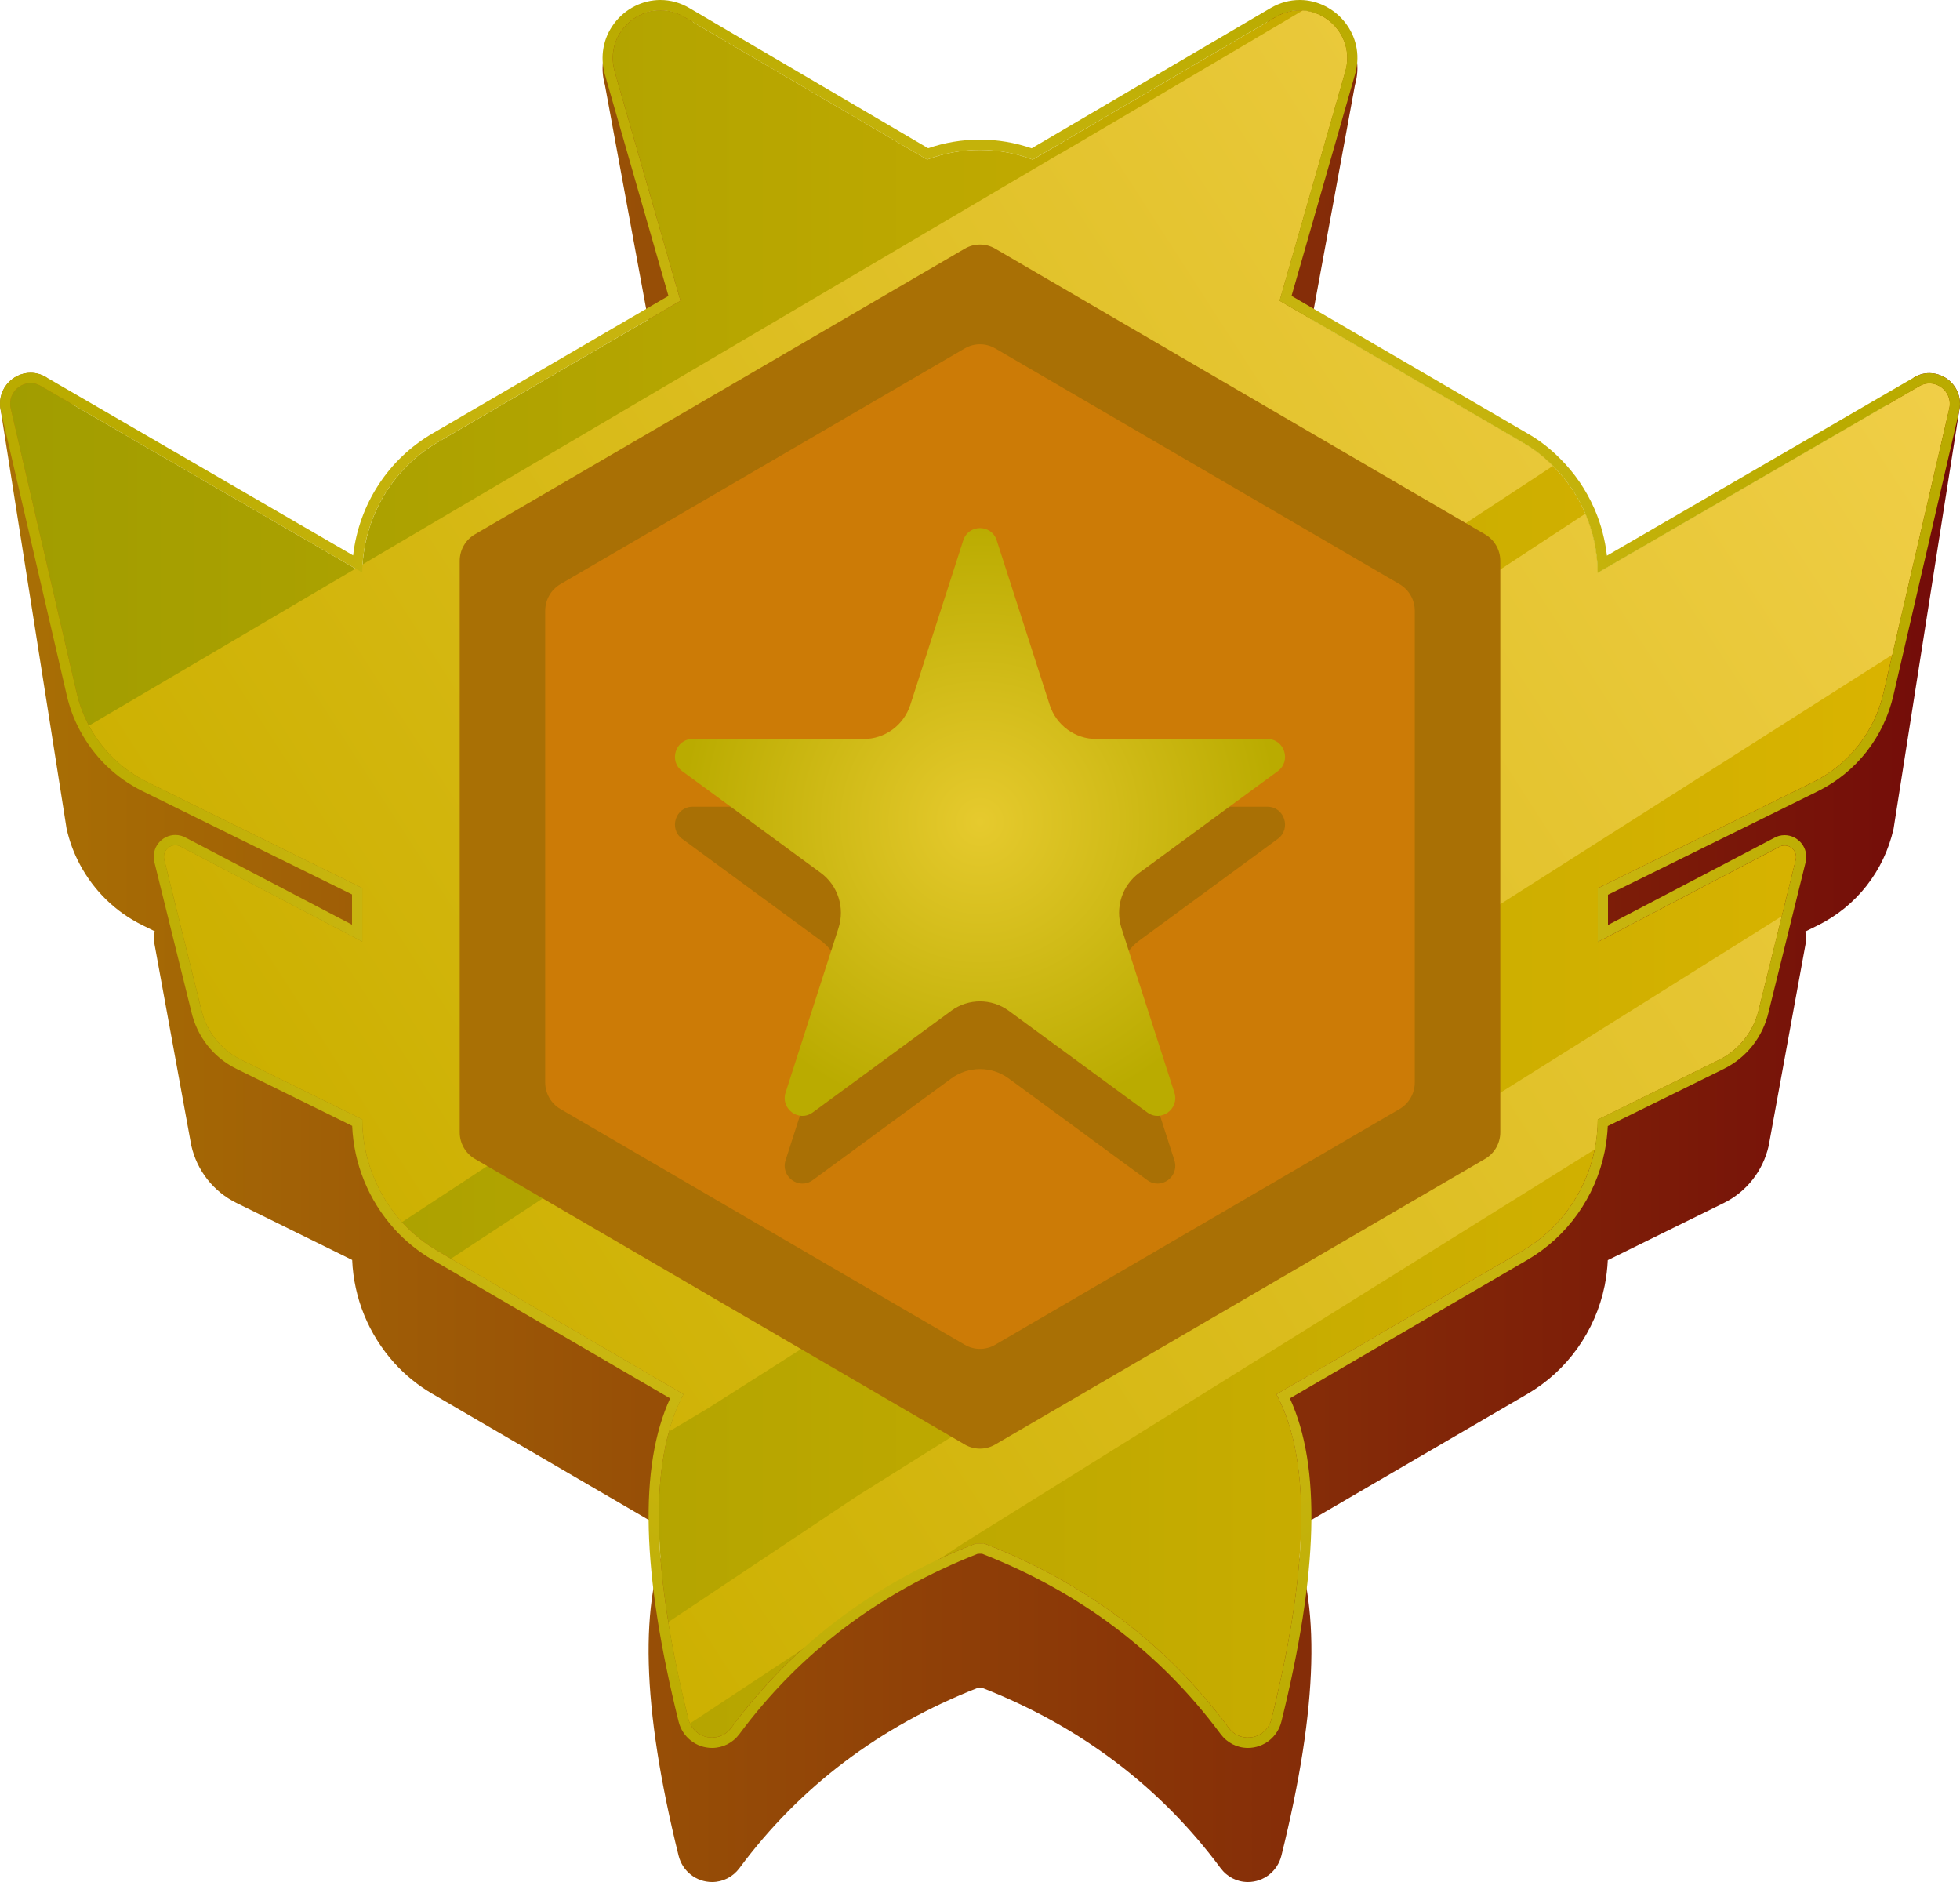 <svg width="50" height="48" viewBox="0 0 50 48" fill="none" xmlns="http://www.w3.org/2000/svg">
<path d="M49.832 9.816C49.684 9.628 49.455 9.516 49.22 9.516C49.081 9.516 48.943 9.555 48.825 9.627L40.993 17.592C40.947 17.191 40.845 16.8 40.689 16.432L40.671 16.39C40.461 15.912 40.168 15.483 39.799 15.117C39.544 14.859 39.262 14.642 38.964 14.473L32.948 10.966L34.566 2.165C34.693 1.725 34.623 1.279 34.367 0.91C34.111 0.538 33.694 0.298 33.253 0.267C33.22 0.264 33.187 0.263 33.155 0.263C32.898 0.263 32.65 0.332 32.416 0.467L26.318 7.203C25.892 7.056 25.448 6.981 24.996 6.981C24.546 6.981 24.103 7.055 23.677 7.201L17.584 0.467C17.352 0.332 17.104 0.263 16.846 0.263C16.387 0.263 15.944 0.489 15.663 0.867C15.386 1.238 15.301 1.711 15.431 2.165L17.052 10.967L11.037 14.473C9.906 15.129 9.159 16.281 9.008 17.584L1.179 9.621C1.057 9.547 0.919 9.508 0.78 9.508C0.546 9.508 0.317 9.621 0.168 9.809C0.021 9.996 -0.033 10.238 0.02 10.475L1.698 21.13C1.77 21.455 1.885 21.765 2.04 22.052C2.399 22.724 2.948 23.258 3.63 23.595L8.98 26.232V27.003L4.758 23.45C4.671 23.397 4.573 23.369 4.473 23.369C4.307 23.369 4.145 23.448 4.041 23.58C3.936 23.712 3.898 23.884 3.937 24.057L4.879 29.212C5.024 29.855 5.443 30.389 6.029 30.679L8.984 32.135C9.025 33.108 9.404 34.037 10.062 34.766C10.339 35.073 10.667 35.338 11.036 35.553L17.095 39.084C16.297 40.819 16.368 43.521 17.311 47.328C17.409 47.724 17.76 48 18.165 48C18.442 48 18.697 47.87 18.864 47.645C20.4 45.573 22.445 44.027 24.943 43.049C24.943 43.049 25.019 43.048 25.053 43.047C27.553 44.025 29.599 45.572 31.136 47.644C31.303 47.87 31.558 48 31.835 48C32.24 48 32.591 47.723 32.689 47.327C33.632 43.521 33.703 40.82 32.905 39.085L38.964 35.553C39.98 34.961 40.699 33.954 40.936 32.789L40.941 32.76C40.98 32.559 41.005 32.351 41.015 32.14L43.971 30.684C44.556 30.396 44.975 29.862 45.12 29.222L46.064 24.057C46.102 23.89 46.064 23.719 45.959 23.587C45.854 23.453 45.692 23.374 45.526 23.374C45.427 23.374 45.328 23.402 45.256 23.447L41.02 27.011V26.24L46.371 23.602C47.355 23.116 48.06 22.218 48.305 21.14L49.98 10.479C50.033 10.243 49.979 10.002 49.832 9.816Z" fill="url(#paint0_linear_650_1651)"/>
<path d="M49.727 10.42L48.273 16.7L48.051 17.66C47.825 18.657 47.166 19.496 46.257 19.946L40.76 22.656V24.024L45.376 21.606C45.597 21.472 45.868 21.672 45.811 21.924L45.454 23.369L44.868 25.739C44.798 26.047 44.657 26.328 44.454 26.559C44.425 26.594 44.396 26.625 44.365 26.657C44.219 26.807 44.047 26.933 43.855 27.028L40.76 28.554C40.757 28.811 40.731 29.067 40.681 29.314V29.317C40.462 30.392 39.801 31.342 38.834 31.905L32.563 35.562C33.507 37.335 33.332 40.229 32.436 43.843C32.311 44.353 31.657 44.488 31.344 44.067C29.758 41.928 27.674 40.36 25.1 39.363C25.032 39.366 24.964 39.368 24.896 39.366C24.581 39.487 24.274 39.618 23.974 39.755C22.659 40.365 21.483 41.139 20.452 42.075C19.793 42.672 19.194 43.336 18.654 44.067C18.368 44.453 17.792 44.372 17.602 43.956C17.586 43.919 17.573 43.883 17.563 43.843C17.346 42.975 17.174 42.149 17.049 41.37C16.734 39.431 16.711 37.782 17.065 36.511C17.159 36.164 17.284 35.849 17.438 35.559L11.506 32.102H11.503L11.482 32.089L11.167 31.905C10.823 31.705 10.516 31.458 10.255 31.169C9.617 30.461 9.244 29.53 9.242 28.548L6.144 27.023C5.633 26.77 5.261 26.297 5.133 25.733L4.19 21.919C4.133 21.664 4.404 21.466 4.625 21.601L9.242 24.016V22.648L3.745 19.938C3.112 19.625 2.598 19.123 2.27 18.507C2.127 18.241 2.02 17.954 1.952 17.652L0.274 10.415C0.173 9.965 0.655 9.61 1.046 9.847L9.07 14.503L9.242 14.603V14.65C9.242 14.566 9.244 14.479 9.249 14.395C9.333 13.106 10.047 11.93 11.167 11.28L17.36 7.671L15.682 1.828C15.38 0.771 16.51 -0.121 17.453 0.432L23.651 4.07C24.521 3.741 25.477 3.741 26.345 4.072L32.548 0.432C32.775 0.3 33.009 0.25 33.236 0.266C33.95 0.316 34.549 1.023 34.317 1.828L32.642 7.671L38.834 11.28C39.126 11.446 39.384 11.649 39.616 11.883L39.618 11.886C39.962 12.227 40.239 12.633 40.434 13.077C40.437 13.085 40.442 13.093 40.444 13.101C40.642 13.569 40.754 14.077 40.76 14.608V14.611L48.953 9.855C49.174 9.72 49.425 9.776 49.581 9.928C49.604 9.952 49.628 9.976 49.646 10.005C49.667 10.031 49.682 10.062 49.695 10.094C49.701 10.11 49.708 10.126 49.714 10.141C49.742 10.226 49.75 10.32 49.727 10.42Z" fill="url(#paint1_linear_650_1651)"/>
<path d="M49.714 10.142C49.709 10.126 49.701 10.11 49.696 10.094C49.683 10.063 49.665 10.031 49.646 10.005C49.628 9.976 49.605 9.952 49.581 9.928C49.425 9.776 49.175 9.721 48.953 9.855L40.76 14.608V14.611H40.757C40.752 14.08 40.64 13.569 40.442 13.101L11.506 32.102L17.438 35.559C17.284 35.849 17.159 36.164 17.066 36.511L18.055 35.922L48.271 16.7L49.724 10.42C49.748 10.32 49.74 10.226 49.714 10.142ZM21.875 38.151L17.05 41.37C17.175 42.149 17.347 42.975 17.563 43.843C17.573 43.883 17.587 43.92 17.602 43.956L20.452 42.075L23.975 39.755L24.6 39.345L40.679 29.317V29.314C40.729 29.067 40.755 28.811 40.757 28.554H40.76L43.855 27.028C44.048 26.933 44.22 26.807 44.366 26.657C44.397 26.625 44.425 26.594 44.454 26.56C44.652 26.328 44.795 26.047 44.866 25.739L45.452 23.369L21.875 38.151ZM38.835 11.281L32.642 7.671L34.317 1.829C34.549 1.024 33.95 0.316 33.236 0.266C30.277 2.015 26.919 4.004 26.892 4.004L26.603 4.175L9.25 14.395L9.07 14.503L2.271 18.507C2.599 19.123 3.112 19.625 3.745 19.938L9.242 22.648V24.016L4.626 21.601C4.404 21.467 4.133 21.664 4.191 21.919L5.134 25.734C5.261 26.297 5.634 26.77 6.144 27.023L9.242 28.548C9.245 29.53 9.617 30.461 10.255 31.169L39.616 11.883C39.384 11.649 39.127 11.446 38.835 11.281Z" fill="url(#paint2_linear_650_1651)"/>
<path d="M11.727 28.878V14.307C11.727 14.027 11.874 13.768 12.115 13.628L24.612 6.342C24.852 6.202 25.148 6.202 25.388 6.342L37.884 13.628C38.125 13.768 38.273 14.027 38.273 14.307V28.878C38.273 29.158 38.125 29.417 37.884 29.557L25.388 36.842C25.147 36.982 24.851 36.982 24.611 36.842L12.115 29.557C11.874 29.417 11.727 29.158 11.727 28.878Z" fill="#A97005"/>
<path d="M13.908 27.606V15.579C13.908 15.298 14.056 15.04 14.296 14.899L24.611 8.886C24.852 8.746 25.148 8.746 25.388 8.886L35.703 14.899C35.943 15.04 36.091 15.298 36.091 15.579V27.606C36.091 27.886 35.943 28.145 35.703 28.285L25.388 34.298C25.147 34.438 24.851 34.438 24.611 34.298L14.296 28.285C14.056 28.145 13.908 27.886 13.908 27.606Z" fill="#CC7B06"/>
<path d="M49.832 9.816C49.684 9.628 49.455 9.516 49.22 9.516C49.081 9.516 48.943 9.555 48.825 9.627L40.993 14.172C40.947 13.771 40.845 13.38 40.689 13.012L40.671 12.971C40.461 12.492 40.168 12.064 39.799 11.697C39.544 11.439 39.262 11.222 38.964 11.053L32.948 7.547L34.566 1.902C34.693 1.462 34.623 1.016 34.367 0.646C34.111 0.275 33.694 0.034 33.253 0.003C33.22 0.001 33.187 0 33.155 0C32.898 0 32.65 0.069 32.416 0.204L26.318 3.783C25.892 3.636 25.448 3.561 24.996 3.561C24.546 3.561 24.103 3.635 23.677 3.781L17.584 0.204C17.352 0.069 17.104 0 16.846 0C16.387 0 15.944 0.226 15.663 0.604C15.386 0.975 15.301 1.448 15.431 1.902L17.052 7.547L11.037 11.053C9.906 11.709 9.159 12.861 9.008 14.165L1.179 9.621C1.057 9.547 0.919 9.508 0.78 9.508C0.546 9.508 0.317 9.621 0.168 9.809C0.021 9.996 -0.033 10.238 0.02 10.475L1.698 17.71C1.77 18.035 1.885 18.345 2.04 18.632C2.399 19.304 2.948 19.838 3.63 20.175L8.98 22.812V23.584L4.758 21.375C4.671 21.323 4.573 21.295 4.473 21.295C4.307 21.295 4.145 21.374 4.041 21.506C3.936 21.638 3.898 21.81 3.937 21.983L4.879 25.793C5.024 26.435 5.443 26.97 6.029 27.259L8.984 28.715C9.025 29.688 9.404 30.617 10.062 31.346C10.339 31.653 10.667 31.918 11.036 32.133L17.095 35.665C16.297 37.4 16.368 40.101 17.311 43.908C17.409 44.304 17.76 44.58 18.165 44.58C18.442 44.58 18.697 44.45 18.864 44.225C20.4 42.153 22.445 40.607 24.943 39.629C24.943 39.629 25.019 39.629 25.053 39.628C27.553 40.605 29.599 42.152 31.136 44.224C31.303 44.45 31.558 44.58 31.835 44.58C32.24 44.58 32.591 44.303 32.689 43.907C33.632 40.101 33.703 37.4 32.905 35.665L38.964 32.133C39.98 31.541 40.699 30.534 40.936 29.369L40.941 29.34C40.98 29.139 41.005 28.931 41.015 28.72L43.971 27.264C44.556 26.977 44.975 26.442 45.12 25.802L46.064 21.983C46.102 21.816 46.064 21.645 45.959 21.512C45.854 21.379 45.692 21.3 45.526 21.3C45.427 21.3 45.328 21.328 45.256 21.372L41.02 23.591V22.82L46.371 20.182C47.355 19.696 48.06 18.798 48.305 17.72L49.98 10.479C50.033 10.243 49.979 10.002 49.832 9.816ZM49.726 10.42L48.272 16.7L48.051 17.66C47.824 18.657 47.165 19.496 46.256 19.946L40.759 22.656V24.024L45.375 21.606C45.596 21.472 45.867 21.672 45.81 21.924L45.453 23.369L44.867 25.739C44.739 26.302 44.37 26.775 43.856 27.028L40.759 28.554C40.756 28.811 40.73 29.067 40.681 29.314V29.317C40.462 30.392 39.8 31.342 38.833 31.905L32.562 35.561C33.505 37.335 33.331 40.228 32.436 43.843C32.31 44.353 31.656 44.487 31.344 44.067C29.758 41.927 27.675 40.361 25.099 39.363C25.031 39.365 24.964 39.367 24.896 39.365C22.322 40.363 20.24 41.929 18.655 44.067C18.343 44.488 17.69 44.353 17.563 43.843C16.668 40.227 16.494 37.334 17.438 35.56L11.505 32.102L11.481 32.089L11.166 31.905C10.822 31.705 10.515 31.458 10.254 31.169C9.616 30.461 9.243 29.53 9.241 28.548L6.143 27.023C5.633 26.77 5.26 26.297 5.132 25.734L4.189 21.919C4.132 21.664 4.403 21.467 4.624 21.601L9.241 24.016V22.648L3.744 19.938C3.111 19.625 2.597 19.123 2.269 18.507C2.126 18.241 2.019 17.955 1.951 17.652L0.274 10.415C0.172 9.965 0.654 9.61 1.045 9.847L9.069 14.503L9.241 14.603V14.65C9.241 14.566 9.243 14.479 9.249 14.395C9.332 13.106 10.046 11.93 11.166 11.28L17.359 7.671L15.681 1.828C15.379 0.771 16.509 -0.121 17.452 0.432L23.65 4.07C24.52 3.741 25.477 3.741 26.344 4.072L32.547 0.432C32.774 0.3 33.008 0.25 33.235 0.266C33.949 0.316 34.548 1.023 34.316 1.828L32.641 7.671L38.833 11.28C39.125 11.446 39.383 11.649 39.615 11.883L39.618 11.886C39.962 12.228 40.238 12.633 40.433 13.077C40.436 13.085 40.441 13.093 40.443 13.101C40.641 13.569 40.754 14.08 40.759 14.611L48.955 9.855C49.346 9.618 49.827 9.97 49.726 10.42Z" fill="url(#paint3_radial_650_1651)"/>
<path d="M25.427 15.51L26.777 19.704C26.944 20.223 27.424 20.575 27.965 20.575H32.331C32.767 20.575 32.948 21.137 32.596 21.396L29.063 23.988C28.625 24.309 28.442 24.878 28.609 25.398L29.958 29.591C30.093 30.009 29.619 30.357 29.267 30.099L25.734 27.507C25.296 27.186 24.703 27.186 24.266 27.507L20.733 30.099C20.381 30.357 19.907 30.009 20.041 29.591L21.39 25.398C21.558 24.878 21.375 24.309 20.937 23.988L17.404 21.396C17.052 21.138 17.233 20.575 17.668 20.575H22.035C22.576 20.575 23.055 20.223 23.223 19.704L24.572 15.51C24.707 15.092 25.293 15.092 25.427 15.51Z" fill="#A97005"/>
<path d="M25.427 13.783L26.777 17.976C26.944 18.496 27.424 18.848 27.965 18.848H32.331C32.767 18.848 32.948 19.41 32.596 19.669L29.063 22.261C28.625 22.582 28.442 23.151 28.609 23.671L29.958 27.864C30.093 28.282 29.619 28.63 29.267 28.372L25.734 25.78C25.296 25.459 24.703 25.459 24.266 25.78L20.733 28.372C20.381 28.63 19.907 28.282 20.041 27.864L21.39 23.671C21.558 23.151 21.375 22.582 20.937 22.261L17.404 19.669C17.052 19.41 17.233 18.848 17.668 18.848H22.035C22.576 18.848 23.055 18.496 23.223 17.976L24.572 13.783C24.707 13.364 25.293 13.364 25.427 13.783Z" fill="url(#paint4_radial_650_1651)"/>
<defs>
<linearGradient id="paint0_linear_650_1651" x1="-0" y1="24.131" x2="50" y2="24.131" gradientUnits="userSpaceOnUse">
<stop stop-color="#A97005"/>
<stop offset="1" stop-color="#730B09"/>
</linearGradient>
<linearGradient id="paint1_linear_650_1651" x1="0.261" y1="22.29" x2="49.74" y2="22.29" gradientUnits="userSpaceOnUse">
<stop stop-color="#A19D00"/>
<stop offset="1" stop-color="#DBB400"/>
</linearGradient>
<linearGradient id="paint2_linear_650_1651" x1="9.069" y1="32.059" x2="47.789" y2="7.121" gradientUnits="userSpaceOnUse">
<stop stop-color="#CCB000"/>
<stop offset="1" stop-color="#F0CE47"/>
</linearGradient>
<radialGradient id="paint3_radial_650_1651" cx="0" cy="0" r="1" gradientUnits="userSpaceOnUse" gradientTransform="translate(25 22.29) scale(23.582 23.813)">
<stop stop-color="#E6CA2E"/>
<stop offset="1" stop-color="#BAAB00"/>
</radialGradient>
<radialGradient id="paint4_radial_650_1651" cx="0" cy="0" r="1" gradientUnits="userSpaceOnUse" gradientTransform="translate(25 20.965) scale(7.604 7.679)">
<stop stop-color="#E6CA2E"/>
<stop offset="1" stop-color="#BAAB00"/>
</radialGradient>
</defs>
</svg>

